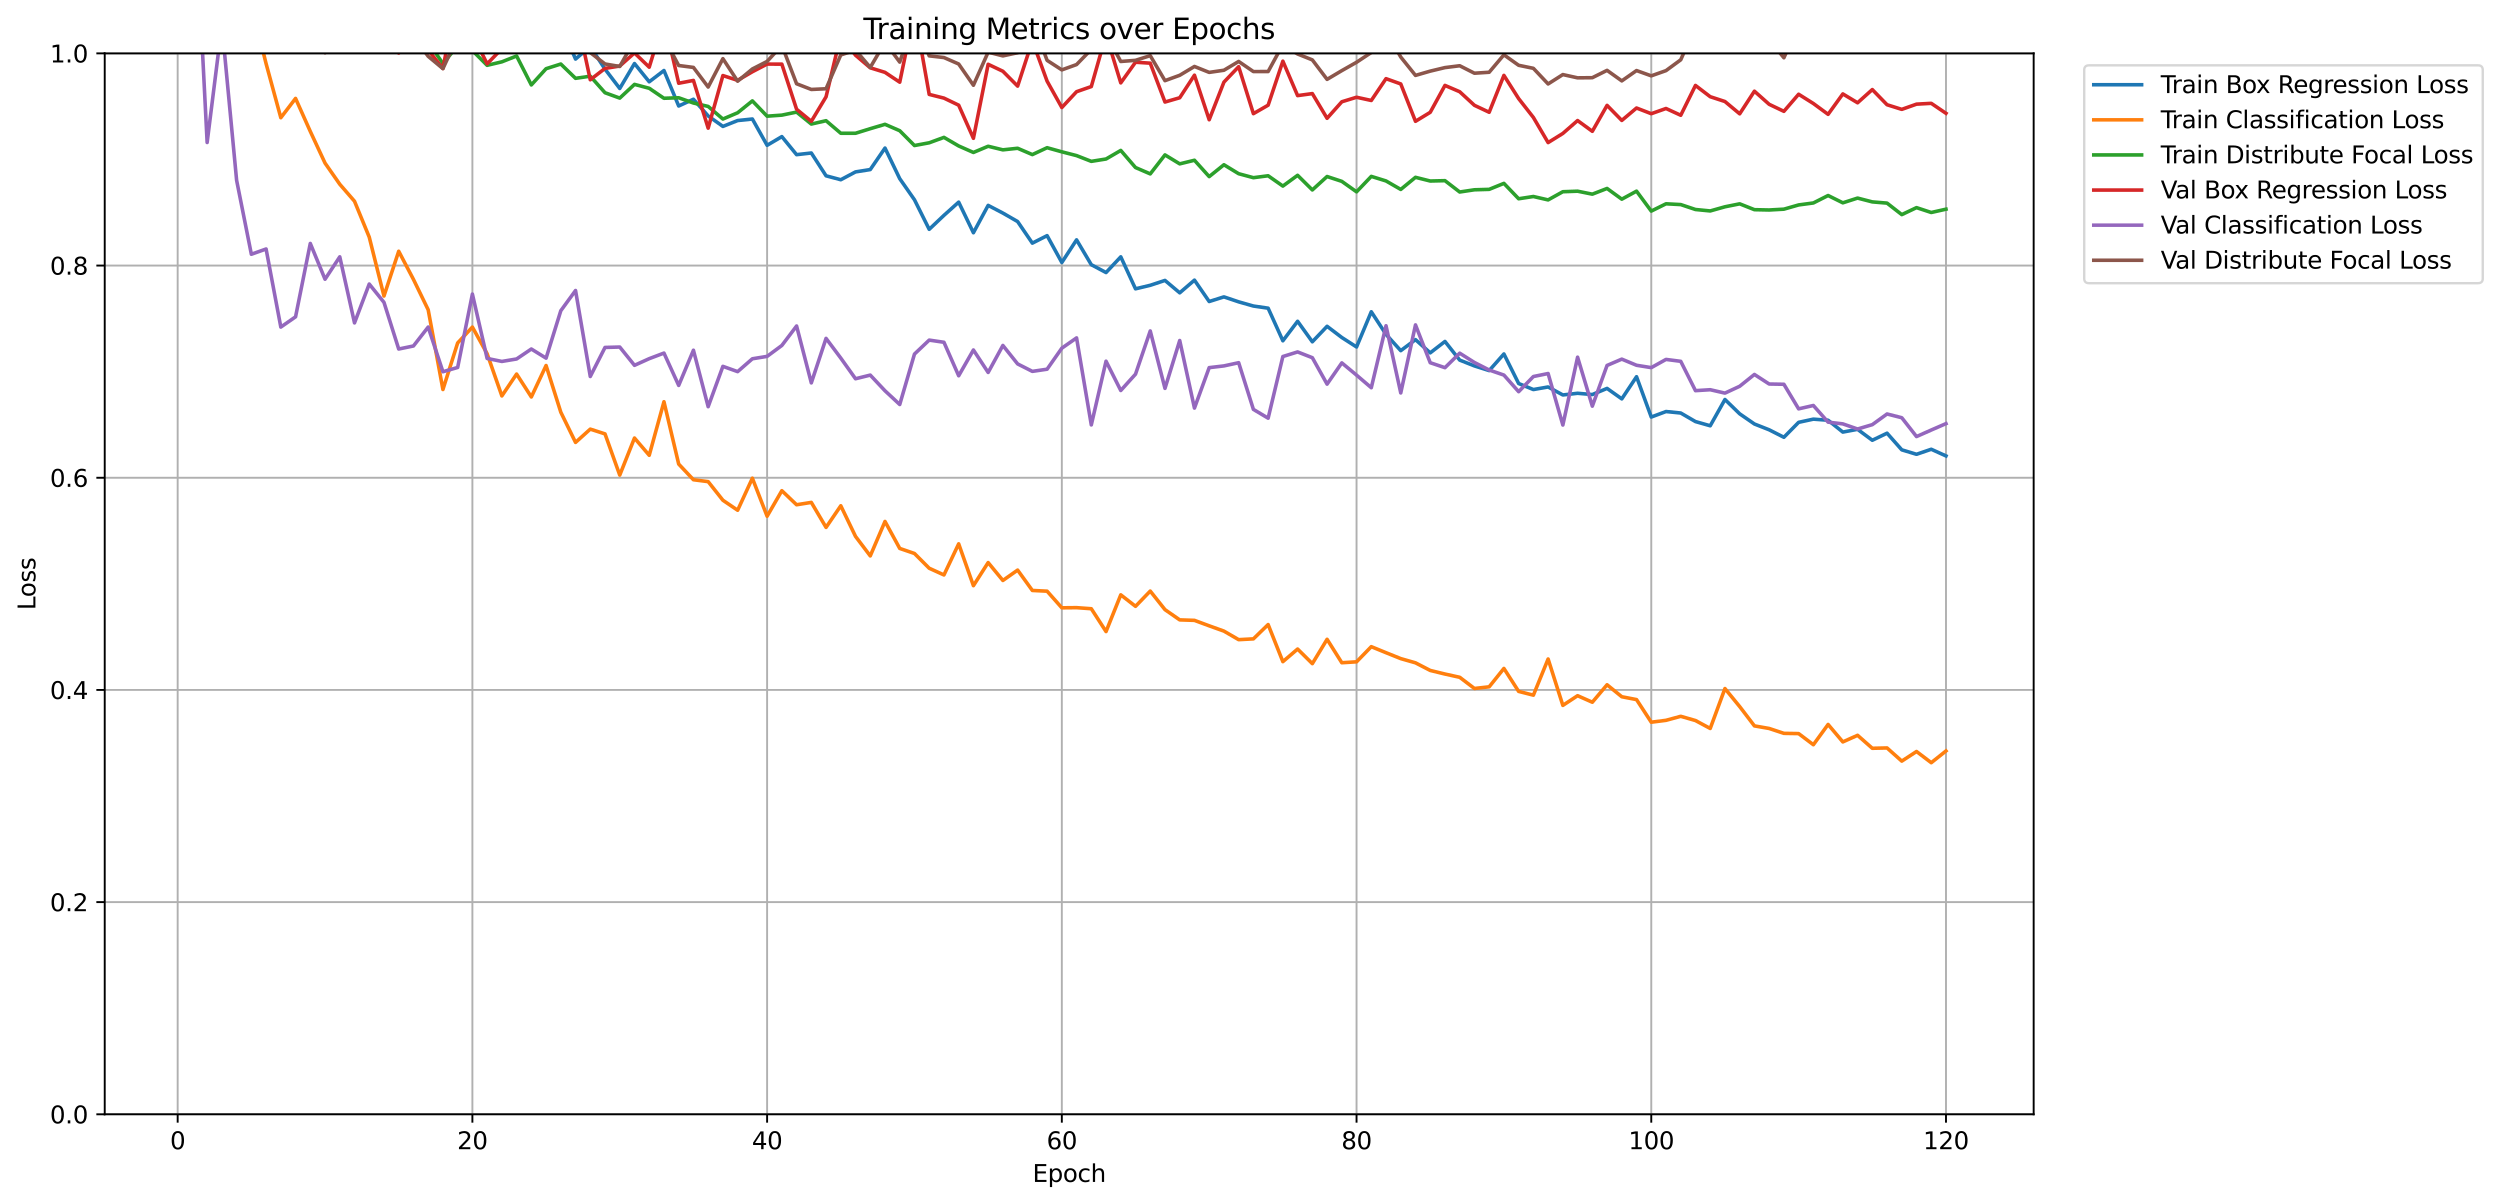 <?xml version="1.0" encoding="utf-8" standalone="no"?>
<!DOCTYPE svg PUBLIC "-//W3C//DTD SVG 1.1//EN"
  "http://www.w3.org/Graphics/SVG/1.1/DTD/svg11.dtd">
<svg xmlns:xlink="http://www.w3.org/1999/xlink" width="1045.134pt" height="503.394pt" viewBox="0 0 1045.134 503.394" xmlns="http://www.w3.org/2000/svg" version="1.1">
 <defs>
  <style type="text/css">*{stroke-linejoin: round; stroke-linecap: butt}</style>
 </defs>
 <g id="figure_1">
  <g id="patch_1">
   <path d="M 0 503.394 
L 1045.134 503.394 
L 1045.134 0 
L 0 0 
z
" style="fill: #ffffff"/>
  </g>
  <g id="axes_1">
   <g id="patch_2">
    <path d="M 43.781 465.838 
L 850.181 465.838 
L 850.181 22.318 
L 43.781 22.318 
z
" style="fill: #ffffff"/>
   </g>
   <g id="matplotlib.axis_1">
    <g id="xtick_1">
     <g id="line2d_1">
      <path d="M 74.275 465.838 
L 74.275 22.318 
" clip-path="url(#p29b24e2ace)" style="fill: none; stroke: #b0b0b0; stroke-width: 0.8; stroke-linecap: square"/>
     </g>
     <g id="line2d_2">
      <defs>
       <path id="m8201331d81" d="M 0 0 
L 0 3.5 
" style="stroke: #000000; stroke-width: 0.8"/>
      </defs>
      <g>
       <use xlink:href="#m8201331d81" x="74.275" y="465.838" style="stroke: #000000; stroke-width: 0.8"/>
      </g>
     </g>
     <g id="text_1">
      <!-- 0 -->
      <g transform="translate(71.094 480.437) scale(0.1 -0.1)">
       <defs>
        <path id="DejaVuSans-30" d="M 2034 4250 
Q 1547 4250 1301 3770 
Q 1056 3291 1056 2328 
Q 1056 1369 1301 889 
Q 1547 409 2034 409 
Q 2525 409 2770 889 
Q 3016 1369 3016 2328 
Q 3016 3291 2770 3770 
Q 2525 4250 2034 4250 
z
M 2034 4750 
Q 2819 4750 3233 4129 
Q 3647 3509 3647 2328 
Q 3647 1150 3233 529 
Q 2819 -91 2034 -91 
Q 1250 -91 836 529 
Q 422 1150 422 2328 
Q 422 3509 836 4129 
Q 1250 4750 2034 4750 
z
" transform="scale(0.016)"/>
       </defs>
       <use xlink:href="#DejaVuSans-30"/>
      </g>
     </g>
    </g>
    <g id="xtick_2">
     <g id="line2d_3">
      <path d="M 197.484 465.838 
L 197.484 22.318 
" clip-path="url(#p29b24e2ace)" style="fill: none; stroke: #b0b0b0; stroke-width: 0.8; stroke-linecap: square"/>
     </g>
     <g id="line2d_4">
      <g>
       <use xlink:href="#m8201331d81" x="197.484" y="465.838" style="stroke: #000000; stroke-width: 0.8"/>
      </g>
     </g>
     <g id="text_2">
      <!-- 20 -->
      <g transform="translate(191.121 480.437) scale(0.1 -0.1)">
       <defs>
        <path id="DejaVuSans-32" d="M 1228 531 
L 3431 531 
L 3431 0 
L 469 0 
L 469 531 
Q 828 903 1448 1529 
Q 2069 2156 2228 2338 
Q 2531 2678 2651 2914 
Q 2772 3150 2772 3378 
Q 2772 3750 2511 3984 
Q 2250 4219 1831 4219 
Q 1534 4219 1204 4116 
Q 875 4013 500 3803 
L 500 4441 
Q 881 4594 1212 4672 
Q 1544 4750 1819 4750 
Q 2544 4750 2975 4387 
Q 3406 4025 3406 3419 
Q 3406 3131 3298 2873 
Q 3191 2616 2906 2266 
Q 2828 2175 2409 1742 
Q 1991 1309 1228 531 
z
" transform="scale(0.016)"/>
       </defs>
       <use xlink:href="#DejaVuSans-32"/>
       <use xlink:href="#DejaVuSans-30" x="63.623"/>
      </g>
     </g>
    </g>
    <g id="xtick_3">
     <g id="line2d_5">
      <path d="M 320.692 465.838 
L 320.692 22.318 
" clip-path="url(#p29b24e2ace)" style="fill: none; stroke: #b0b0b0; stroke-width: 0.8; stroke-linecap: square"/>
     </g>
     <g id="line2d_6">
      <g>
       <use xlink:href="#m8201331d81" x="320.692" y="465.838" style="stroke: #000000; stroke-width: 0.8"/>
      </g>
     </g>
     <g id="text_3">
      <!-- 40 -->
      <g transform="translate(314.33 480.437) scale(0.1 -0.1)">
       <defs>
        <path id="DejaVuSans-34" d="M 2419 4116 
L 825 1625 
L 2419 1625 
L 2419 4116 
z
M 2253 4666 
L 3047 4666 
L 3047 1625 
L 3713 1625 
L 3713 1100 
L 3047 1100 
L 3047 0 
L 2419 0 
L 2419 1100 
L 313 1100 
L 313 1709 
L 2253 4666 
z
" transform="scale(0.016)"/>
       </defs>
       <use xlink:href="#DejaVuSans-34"/>
       <use xlink:href="#DejaVuSans-30" x="63.623"/>
      </g>
     </g>
    </g>
    <g id="xtick_4">
     <g id="line2d_7">
      <path d="M 443.901 465.838 
L 443.901 22.318 
" clip-path="url(#p29b24e2ace)" style="fill: none; stroke: #b0b0b0; stroke-width: 0.8; stroke-linecap: square"/>
     </g>
     <g id="line2d_8">
      <g>
       <use xlink:href="#m8201331d81" x="443.901" y="465.838" style="stroke: #000000; stroke-width: 0.8"/>
      </g>
     </g>
     <g id="text_4">
      <!-- 60 -->
      <g transform="translate(437.539 480.437) scale(0.1 -0.1)">
       <defs>
        <path id="DejaVuSans-36" d="M 2113 2584 
Q 1688 2584 1439 2293 
Q 1191 2003 1191 1497 
Q 1191 994 1439 701 
Q 1688 409 2113 409 
Q 2538 409 2786 701 
Q 3034 994 3034 1497 
Q 3034 2003 2786 2293 
Q 2538 2584 2113 2584 
z
M 3366 4563 
L 3366 3988 
Q 3128 4100 2886 4159 
Q 2644 4219 2406 4219 
Q 1781 4219 1451 3797 
Q 1122 3375 1075 2522 
Q 1259 2794 1537 2939 
Q 1816 3084 2150 3084 
Q 2853 3084 3261 2657 
Q 3669 2231 3669 1497 
Q 3669 778 3244 343 
Q 2819 -91 2113 -91 
Q 1303 -91 875 529 
Q 447 1150 447 2328 
Q 447 3434 972 4092 
Q 1497 4750 2381 4750 
Q 2619 4750 2861 4703 
Q 3103 4656 3366 4563 
z
" transform="scale(0.016)"/>
       </defs>
       <use xlink:href="#DejaVuSans-36"/>
       <use xlink:href="#DejaVuSans-30" x="63.623"/>
      </g>
     </g>
    </g>
    <g id="xtick_5">
     <g id="line2d_9">
      <path d="M 567.11 465.838 
L 567.11 22.318 
" clip-path="url(#p29b24e2ace)" style="fill: none; stroke: #b0b0b0; stroke-width: 0.8; stroke-linecap: square"/>
     </g>
     <g id="line2d_10">
      <g>
       <use xlink:href="#m8201331d81" x="567.11" y="465.838" style="stroke: #000000; stroke-width: 0.8"/>
      </g>
     </g>
     <g id="text_5">
      <!-- 80 -->
      <g transform="translate(560.747 480.437) scale(0.1 -0.1)">
       <defs>
        <path id="DejaVuSans-38" d="M 2034 2216 
Q 1584 2216 1326 1975 
Q 1069 1734 1069 1313 
Q 1069 891 1326 650 
Q 1584 409 2034 409 
Q 2484 409 2743 651 
Q 3003 894 3003 1313 
Q 3003 1734 2745 1975 
Q 2488 2216 2034 2216 
z
M 1403 2484 
Q 997 2584 770 2862 
Q 544 3141 544 3541 
Q 544 4100 942 4425 
Q 1341 4750 2034 4750 
Q 2731 4750 3128 4425 
Q 3525 4100 3525 3541 
Q 3525 3141 3298 2862 
Q 3072 2584 2669 2484 
Q 3125 2378 3379 2068 
Q 3634 1759 3634 1313 
Q 3634 634 3220 271 
Q 2806 -91 2034 -91 
Q 1263 -91 848 271 
Q 434 634 434 1313 
Q 434 1759 690 2068 
Q 947 2378 1403 2484 
z
M 1172 3481 
Q 1172 3119 1398 2916 
Q 1625 2713 2034 2713 
Q 2441 2713 2670 2916 
Q 2900 3119 2900 3481 
Q 2900 3844 2670 4047 
Q 2441 4250 2034 4250 
Q 1625 4250 1398 4047 
Q 1172 3844 1172 3481 
z
" transform="scale(0.016)"/>
       </defs>
       <use xlink:href="#DejaVuSans-38"/>
       <use xlink:href="#DejaVuSans-30" x="63.623"/>
      </g>
     </g>
    </g>
    <g id="xtick_6">
     <g id="line2d_11">
      <path d="M 690.318 465.838 
L 690.318 22.318 
" clip-path="url(#p29b24e2ace)" style="fill: none; stroke: #b0b0b0; stroke-width: 0.8; stroke-linecap: square"/>
     </g>
     <g id="line2d_12">
      <g>
       <use xlink:href="#m8201331d81" x="690.318" y="465.838" style="stroke: #000000; stroke-width: 0.8"/>
      </g>
     </g>
     <g id="text_6">
      <!-- 100 -->
      <g transform="translate(680.774 480.437) scale(0.1 -0.1)">
       <defs>
        <path id="DejaVuSans-31" d="M 794 531 
L 1825 531 
L 1825 4091 
L 703 3866 
L 703 4441 
L 1819 4666 
L 2450 4666 
L 2450 531 
L 3481 531 
L 3481 0 
L 794 0 
L 794 531 
z
" transform="scale(0.016)"/>
       </defs>
       <use xlink:href="#DejaVuSans-31"/>
       <use xlink:href="#DejaVuSans-30" x="63.623"/>
       <use xlink:href="#DejaVuSans-30" x="127.246"/>
      </g>
     </g>
    </g>
    <g id="xtick_7">
     <g id="line2d_13">
      <path d="M 813.527 465.838 
L 813.527 22.318 
" clip-path="url(#p29b24e2ace)" style="fill: none; stroke: #b0b0b0; stroke-width: 0.8; stroke-linecap: square"/>
     </g>
     <g id="line2d_14">
      <g>
       <use xlink:href="#m8201331d81" x="813.527" y="465.838" style="stroke: #000000; stroke-width: 0.8"/>
      </g>
     </g>
     <g id="text_7">
      <!-- 120 -->
      <g transform="translate(803.983 480.437) scale(0.1 -0.1)">
       <use xlink:href="#DejaVuSans-31"/>
       <use xlink:href="#DejaVuSans-32" x="63.623"/>
       <use xlink:href="#DejaVuSans-30" x="127.246"/>
      </g>
     </g>
    </g>
    <g id="text_8">
     <!-- Epoch -->
     <g transform="translate(431.67 494.115) scale(0.1 -0.1)">
      <defs>
       <path id="DejaVuSans-45" d="M 628 4666 
L 3578 4666 
L 3578 4134 
L 1259 4134 
L 1259 2753 
L 3481 2753 
L 3481 2222 
L 1259 2222 
L 1259 531 
L 3634 531 
L 3634 0 
L 628 0 
L 628 4666 
z
" transform="scale(0.016)"/>
       <path id="DejaVuSans-70" d="M 1159 525 
L 1159 -1331 
L 581 -1331 
L 581 3500 
L 1159 3500 
L 1159 2969 
Q 1341 3281 1617 3432 
Q 1894 3584 2278 3584 
Q 2916 3584 3314 3078 
Q 3713 2572 3713 1747 
Q 3713 922 3314 415 
Q 2916 -91 2278 -91 
Q 1894 -91 1617 61 
Q 1341 213 1159 525 
z
M 3116 1747 
Q 3116 2381 2855 2742 
Q 2594 3103 2138 3103 
Q 1681 3103 1420 2742 
Q 1159 2381 1159 1747 
Q 1159 1113 1420 752 
Q 1681 391 2138 391 
Q 2594 391 2855 752 
Q 3116 1113 3116 1747 
z
" transform="scale(0.016)"/>
       <path id="DejaVuSans-6f" d="M 1959 3097 
Q 1497 3097 1228 2736 
Q 959 2375 959 1747 
Q 959 1119 1226 758 
Q 1494 397 1959 397 
Q 2419 397 2687 759 
Q 2956 1122 2956 1747 
Q 2956 2369 2687 2733 
Q 2419 3097 1959 3097 
z
M 1959 3584 
Q 2709 3584 3137 3096 
Q 3566 2609 3566 1747 
Q 3566 888 3137 398 
Q 2709 -91 1959 -91 
Q 1206 -91 779 398 
Q 353 888 353 1747 
Q 353 2609 779 3096 
Q 1206 3584 1959 3584 
z
" transform="scale(0.016)"/>
       <path id="DejaVuSans-63" d="M 3122 3366 
L 3122 2828 
Q 2878 2963 2633 3030 
Q 2388 3097 2138 3097 
Q 1578 3097 1268 2742 
Q 959 2388 959 1747 
Q 959 1106 1268 751 
Q 1578 397 2138 397 
Q 2388 397 2633 464 
Q 2878 531 3122 666 
L 3122 134 
Q 2881 22 2623 -34 
Q 2366 -91 2075 -91 
Q 1284 -91 818 406 
Q 353 903 353 1747 
Q 353 2603 823 3093 
Q 1294 3584 2113 3584 
Q 2378 3584 2631 3529 
Q 2884 3475 3122 3366 
z
" transform="scale(0.016)"/>
       <path id="DejaVuSans-68" d="M 3513 2113 
L 3513 0 
L 2938 0 
L 2938 2094 
Q 2938 2591 2744 2837 
Q 2550 3084 2163 3084 
Q 1697 3084 1428 2787 
Q 1159 2491 1159 1978 
L 1159 0 
L 581 0 
L 581 4863 
L 1159 4863 
L 1159 2956 
Q 1366 3272 1645 3428 
Q 1925 3584 2291 3584 
Q 2894 3584 3203 3211 
Q 3513 2838 3513 2113 
z
" transform="scale(0.016)"/>
      </defs>
      <use xlink:href="#DejaVuSans-45"/>
      <use xlink:href="#DejaVuSans-70" x="63.184"/>
      <use xlink:href="#DejaVuSans-6f" x="126.66"/>
      <use xlink:href="#DejaVuSans-63" x="187.842"/>
      <use xlink:href="#DejaVuSans-68" x="242.822"/>
     </g>
    </g>
   </g>
   <g id="matplotlib.axis_2">
    <g id="ytick_1">
     <g id="line2d_15">
      <path d="M 43.781 465.838 
L 850.181 465.838 
" clip-path="url(#p29b24e2ace)" style="fill: none; stroke: #b0b0b0; stroke-width: 0.8; stroke-linecap: square"/>
     </g>
     <g id="line2d_16">
      <defs>
       <path id="mbcef8b06ae" d="M 0 0 
L -3.5 0 
" style="stroke: #000000; stroke-width: 0.8"/>
      </defs>
      <g>
       <use xlink:href="#mbcef8b06ae" x="43.781" y="465.838" style="stroke: #000000; stroke-width: 0.8"/>
      </g>
     </g>
     <g id="text_9">
      <!-- 0.0 -->
      <g transform="translate(20.878 469.637) scale(0.1 -0.1)">
       <defs>
        <path id="DejaVuSans-2e" d="M 684 794 
L 1344 794 
L 1344 0 
L 684 0 
L 684 794 
z
" transform="scale(0.016)"/>
       </defs>
       <use xlink:href="#DejaVuSans-30"/>
       <use xlink:href="#DejaVuSans-2e" x="63.623"/>
       <use xlink:href="#DejaVuSans-30" x="95.41"/>
      </g>
     </g>
    </g>
    <g id="ytick_2">
     <g id="line2d_17">
      <path d="M 43.781 377.134 
L 850.181 377.134 
" clip-path="url(#p29b24e2ace)" style="fill: none; stroke: #b0b0b0; stroke-width: 0.8; stroke-linecap: square"/>
     </g>
     <g id="line2d_18">
      <g>
       <use xlink:href="#mbcef8b06ae" x="43.781" y="377.134" style="stroke: #000000; stroke-width: 0.8"/>
      </g>
     </g>
     <g id="text_10">
      <!-- 0.2 -->
      <g transform="translate(20.878 380.933) scale(0.1 -0.1)">
       <use xlink:href="#DejaVuSans-30"/>
       <use xlink:href="#DejaVuSans-2e" x="63.623"/>
       <use xlink:href="#DejaVuSans-32" x="95.41"/>
      </g>
     </g>
    </g>
    <g id="ytick_3">
     <g id="line2d_19">
      <path d="M 43.781 288.43 
L 850.181 288.43 
" clip-path="url(#p29b24e2ace)" style="fill: none; stroke: #b0b0b0; stroke-width: 0.8; stroke-linecap: square"/>
     </g>
     <g id="line2d_20">
      <g>
       <use xlink:href="#mbcef8b06ae" x="43.781" y="288.43" style="stroke: #000000; stroke-width: 0.8"/>
      </g>
     </g>
     <g id="text_11">
      <!-- 0.4 -->
      <g transform="translate(20.878 292.229) scale(0.1 -0.1)">
       <use xlink:href="#DejaVuSans-30"/>
       <use xlink:href="#DejaVuSans-2e" x="63.623"/>
       <use xlink:href="#DejaVuSans-34" x="95.41"/>
      </g>
     </g>
    </g>
    <g id="ytick_4">
     <g id="line2d_21">
      <path d="M 43.781 199.726 
L 850.181 199.726 
" clip-path="url(#p29b24e2ace)" style="fill: none; stroke: #b0b0b0; stroke-width: 0.8; stroke-linecap: square"/>
     </g>
     <g id="line2d_22">
      <g>
       <use xlink:href="#mbcef8b06ae" x="43.781" y="199.726" style="stroke: #000000; stroke-width: 0.8"/>
      </g>
     </g>
     <g id="text_12">
      <!-- 0.6 -->
      <g transform="translate(20.878 203.525) scale(0.1 -0.1)">
       <use xlink:href="#DejaVuSans-30"/>
       <use xlink:href="#DejaVuSans-2e" x="63.623"/>
       <use xlink:href="#DejaVuSans-36" x="95.41"/>
      </g>
     </g>
    </g>
    <g id="ytick_5">
     <g id="line2d_23">
      <path d="M 43.781 111.022 
L 850.181 111.022 
" clip-path="url(#p29b24e2ace)" style="fill: none; stroke: #b0b0b0; stroke-width: 0.8; stroke-linecap: square"/>
     </g>
     <g id="line2d_24">
      <g>
       <use xlink:href="#mbcef8b06ae" x="43.781" y="111.022" style="stroke: #000000; stroke-width: 0.8"/>
      </g>
     </g>
     <g id="text_13">
      <!-- 0.8 -->
      <g transform="translate(20.878 114.821) scale(0.1 -0.1)">
       <use xlink:href="#DejaVuSans-30"/>
       <use xlink:href="#DejaVuSans-2e" x="63.623"/>
       <use xlink:href="#DejaVuSans-38" x="95.41"/>
      </g>
     </g>
    </g>
    <g id="ytick_6">
     <g id="line2d_25">
      <path d="M 43.781 22.318 
L 850.181 22.318 
" clip-path="url(#p29b24e2ace)" style="fill: none; stroke: #b0b0b0; stroke-width: 0.8; stroke-linecap: square"/>
     </g>
     <g id="line2d_26">
      <g>
       <use xlink:href="#mbcef8b06ae" x="43.781" y="22.318" style="stroke: #000000; stroke-width: 0.8"/>
      </g>
     </g>
     <g id="text_14">
      <!-- 1.0 -->
      <g transform="translate(20.878 26.117) scale(0.1 -0.1)">
       <use xlink:href="#DejaVuSans-31"/>
       <use xlink:href="#DejaVuSans-2e" x="63.623"/>
       <use xlink:href="#DejaVuSans-30" x="95.41"/>
      </g>
     </g>
    </g>
    <g id="text_15">
     <!-- Loss -->
     <g transform="translate(14.798 255.045) rotate(-90) scale(0.1 -0.1)">
      <defs>
       <path id="DejaVuSans-4c" d="M 628 4666 
L 1259 4666 
L 1259 531 
L 3531 531 
L 3531 0 
L 628 0 
L 628 4666 
z
" transform="scale(0.016)"/>
       <path id="DejaVuSans-73" d="M 2834 3397 
L 2834 2853 
Q 2591 2978 2328 3040 
Q 2066 3103 1784 3103 
Q 1356 3103 1142 2972 
Q 928 2841 928 2578 
Q 928 2378 1081 2264 
Q 1234 2150 1697 2047 
L 1894 2003 
Q 2506 1872 2764 1633 
Q 3022 1394 3022 966 
Q 3022 478 2636 193 
Q 2250 -91 1575 -91 
Q 1294 -91 989 -36 
Q 684 19 347 128 
L 347 722 
Q 666 556 975 473 
Q 1284 391 1588 391 
Q 1994 391 2212 530 
Q 2431 669 2431 922 
Q 2431 1156 2273 1281 
Q 2116 1406 1581 1522 
L 1381 1569 
Q 847 1681 609 1914 
Q 372 2147 372 2553 
Q 372 3047 722 3315 
Q 1072 3584 1716 3584 
Q 2034 3584 2315 3537 
Q 2597 3491 2834 3397 
z
" transform="scale(0.016)"/>
      </defs>
      <use xlink:href="#DejaVuSans-4c"/>
      <use xlink:href="#DejaVuSans-6f" x="53.963"/>
      <use xlink:href="#DejaVuSans-73" x="115.145"/>
      <use xlink:href="#DejaVuSans-73" x="167.244"/>
     </g>
    </g>
   </g>
   <g id="line2d_27">
    <path d="M 202.53 -1 
L 203.644 0.271 
L 209.805 3.655 
L 211.676 -1 
M 218.841 -1 
L 222.126 11.186 
L 228.286 2.639 
L 234.446 10.543 
L 240.607 24.691 
L 246.767 19.431 
L 252.928 28.909 
L 259.088 36.985 
L 265.249 26.567 
L 271.409 34.191 
L 277.569 29.481 
L 283.73 44.308 
L 289.89 41.491 
L 296.051 48.468 
L 302.211 52.85 
L 308.372 50.397 
L 314.532 49.75 
L 320.692 60.745 
L 326.853 57.112 
L 333.013 64.657 
L 339.174 63.96 
L 345.334 73.496 
L 351.495 75.141 
L 357.655 71.864 
L 363.815 70.884 
L 369.976 61.902 
L 376.136 74.689 
L 382.297 83.519 
L 388.457 95.867 
L 394.618 90.03 
L 400.778 84.508 
L 406.938 97.295 
L 413.099 85.861 
L 419.259 89.077 
L 425.42 92.625 
L 431.58 101.646 
L 437.741 98.51 
L 443.901 109.727 
L 450.061 100.276 
L 456.222 110.663 
L 462.382 113.936 
L 468.543 107.372 
L 474.703 120.74 
L 480.864 119.267 
L 487.024 117.231 
L 493.184 122.416 
L 499.345 117.112 
L 505.505 126.049 
L 511.666 124.11 
L 517.826 126.186 
L 523.987 127.938 
L 530.147 128.838 
L 536.307 142.463 
L 542.468 134.316 
L 548.628 142.885 
L 554.789 136.414 
L 560.949 141.093 
L 567.11 145.053 
L 573.27 130.342 
L 579.43 139.784 
L 585.591 146.592 
L 591.751 141.984 
L 597.912 147.511 
L 604.072 142.747 
L 610.233 150.54 
L 616.393 152.975 
L 622.553 154.926 
L 628.714 147.976 
L 634.874 160.328 
L 641.035 162.852 
L 647.195 161.774 
L 653.356 165.114 
L 659.516 164.409 
L 665.676 164.941 
L 671.837 162.377 
L 677.997 166.75 
L 684.158 157.494 
L 690.318 174.343 
L 696.479 172.042 
L 702.639 172.663 
L 708.799 176.242 
L 714.96 177.998 
L 721.12 167.012 
L 727.281 172.995 
L 733.441 177.249 
L 739.602 179.679 
L 745.762 182.806 
L 751.922 176.557 
L 758.083 175.226 
L 764.243 175.683 
L 770.404 180.633 
L 776.564 179.479 
L 782.725 184.057 
L 788.885 181.098 
L 795.045 188.057 
L 801.206 189.92 
L 807.366 187.813 
L 813.527 190.607 
" clip-path="url(#p29b24e2ace)" style="fill: none; stroke: #1f77b4; stroke-width: 1.5; stroke-linecap: square"/>
   </g>
   <g id="line2d_28">
    <path d="M 104.587 -1 
L 105.078 1.934 
L 111.238 26.607 
L 117.398 49.209 
L 123.559 41.146 
L 129.719 54.935 
L 135.88 68.187 
L 142.04 77.022 
L 148.201 84.132 
L 154.361 99.122 
L 160.521 123.751 
L 166.682 105.035 
L 172.842 116.806 
L 179.003 129.504 
L 185.163 162.834 
L 191.323 143.377 
L 197.484 136.742 
L 203.644 147.883 
L 209.805 165.513 
L 215.965 156.381 
L 222.126 165.948 
L 228.286 152.811 
L 234.446 172.33 
L 240.607 184.948 
L 246.767 179.4 
L 252.928 181.391 
L 259.088 198.622 
L 265.249 183.125 
L 271.409 190.332 
L 277.569 167.952 
L 283.73 194.005 
L 289.89 200.556 
L 296.051 201.354 
L 302.211 209.129 
L 308.372 213.311 
L 314.532 199.921 
L 320.692 215.808 
L 326.853 205.137 
L 333.013 211.014 
L 339.174 210.029 
L 345.334 220.478 
L 351.495 211.439 
L 357.655 224.248 
L 363.815 232.396 
L 369.976 217.999 
L 376.136 229.273 
L 382.297 231.385 
L 388.457 237.558 
L 394.618 240.357 
L 400.778 227.357 
L 406.938 244.841 
L 413.099 235.19 
L 419.259 242.663 
L 425.42 238.33 
L 431.58 246.841 
L 437.741 247.147 
L 443.901 254.097 
L 450.061 254.035 
L 456.222 254.483 
L 462.382 264.023 
L 468.543 248.677 
L 474.703 253.476 
L 480.864 247.103 
L 487.024 254.865 
L 493.184 259.144 
L 499.345 259.344 
L 505.505 261.628 
L 511.666 263.841 
L 517.826 267.412 
L 523.987 267.079 
L 530.147 261.1 
L 536.307 276.606 
L 542.468 271.337 
L 548.628 277.435 
L 554.789 267.265 
L 560.949 277.058 
L 567.11 276.677 
L 573.27 270.343 
L 579.43 272.863 
L 585.591 275.337 
L 591.751 277.098 
L 597.912 280.278 
L 604.072 281.786 
L 610.233 283.143 
L 616.393 287.818 
L 622.553 287.126 
L 628.714 279.449 
L 634.874 289.042 
L 641.035 290.617 
L 647.195 275.502 
L 653.356 294.888 
L 659.516 290.838 
L 665.676 293.566 
L 671.837 286.27 
L 677.997 291.278 
L 684.158 292.466 
L 690.318 301.918 
L 696.479 301.133 
L 702.639 299.456 
L 708.799 301.226 
L 714.96 304.534 
L 721.12 287.854 
L 727.281 295.389 
L 733.441 303.461 
L 739.602 304.539 
L 745.762 306.579 
L 751.922 306.681 
L 758.083 311.333 
L 764.243 302.862 
L 770.404 310.158 
L 776.564 307.395 
L 782.725 312.824 
L 788.885 312.682 
L 795.045 318.186 
L 801.206 314.172 
L 807.366 318.847 
L 813.527 313.941 
" clip-path="url(#p29b24e2ace)" style="fill: none; stroke: #ff7f0e; stroke-width: 1.5; stroke-linecap: square"/>
   </g>
   <g id="line2d_29">
    <path d="M 128.758 -1 
L 129.719 1.499 
L 133.051 -1 
M 150.837 -1 
L 154.361 4.427 
L 160.521 7.363 
L 166.682 5.762 
L 172.842 15.262 
L 179.003 17.612 
L 185.163 26.567 
L 191.323 19.076 
L 197.484 21.134 
L 203.644 27.308 
L 209.805 25.849 
L 215.965 23.409 
L 222.126 35.5 
L 228.286 28.723 
L 234.446 26.767 
L 240.607 32.745 
L 246.767 31.849 
L 252.928 38.768 
L 259.088 41.013 
L 265.249 35.278 
L 271.409 36.906 
L 277.569 41.083 
L 283.73 40.866 
L 289.89 43.066 
L 296.051 44.494 
L 302.211 49.763 
L 308.372 47.142 
L 314.532 42.179 
L 320.692 48.57 
L 326.853 48.131 
L 333.013 46.858 
L 339.174 51.861 
L 345.334 50.464 
L 351.495 55.702 
L 357.655 55.711 
L 363.815 53.799 
L 369.976 51.972 
L 376.136 54.646 
L 382.297 60.838 
L 388.457 59.694 
L 394.618 57.432 
L 400.778 61.02 
L 406.938 63.734 
L 413.099 61.144 
L 419.259 62.643 
L 425.42 61.987 
L 431.58 64.63 
L 437.741 61.751 
L 443.901 63.468 
L 450.061 65.051 
L 456.222 67.455 
L 462.382 66.471 
L 468.543 62.887 
L 474.703 70.041 
L 480.864 72.698 
L 487.024 64.759 
L 493.184 68.502 
L 499.345 66.994 
L 505.505 73.833 
L 511.666 68.874 
L 517.826 72.622 
L 523.987 74.281 
L 530.147 73.483 
L 536.307 77.789 
L 542.468 73.287 
L 548.628 79.399 
L 554.789 73.793 
L 560.949 75.82 
L 567.11 80.193 
L 573.27 73.74 
L 579.43 75.647 
L 585.591 79.191 
L 591.751 74.13 
L 597.912 75.674 
L 604.072 75.527 
L 610.233 80.268 
L 616.393 79.341 
L 622.553 79.16 
L 628.714 76.663 
L 634.874 83.089 
L 641.035 82.153 
L 647.195 83.573 
L 653.356 80.149 
L 659.516 79.931 
L 665.676 81.173 
L 671.837 78.787 
L 677.997 83.267 
L 684.158 79.914 
L 690.318 88.243 
L 696.479 85.2 
L 702.639 85.524 
L 708.799 87.582 
L 714.96 88.185 
L 721.12 86.451 
L 727.281 85.214 
L 733.441 87.657 
L 739.602 87.786 
L 745.762 87.445 
L 751.922 85.675 
L 758.083 84.85 
L 764.243 81.737 
L 770.404 84.792 
L 776.564 82.81 
L 782.725 84.402 
L 788.885 84.912 
L 795.045 89.72 
L 801.206 86.801 
L 807.366 88.833 
L 813.527 87.449 
" clip-path="url(#p29b24e2ace)" style="fill: none; stroke: #2ca02c; stroke-width: 1.5; stroke-linecap: square"/>
   </g>
   <g id="line2d_30">
    <path d="M 80.436 5.025 
L 81.051 -1 
M 104.467 -1 
L 105.078 5.797 
L 111.238 11.585 
L 117.398 3.575 
L 119.159 -1 
M 126.881 -1 
L 129.719 8.769 
L 135.88 15.758 
L 138.289 -1 
M 146.21 -1 
L 148.201 11.461 
L 151.534 -1 
M 164.112 -1 
L 166.682 22.154 
L 172.842 -0.106 
L 179.003 20.925 
L 185.163 28.634 
L 190.893 -1 
M 192.105 -1 
L 197.484 14.308 
L 203.644 26.691 
L 209.805 20.34 
L 215.965 18.912 
L 222.126 8.565 
L 228.286 16.566 
L 234.446 13.838 
L 240.607 4.817 
L 246.767 33.348 
L 252.928 28.598 
L 259.088 27.605 
L 265.249 22.132 
L 271.409 28.084 
L 277.569 8.023 
L 283.73 34.803 
L 289.89 33.628 
L 296.051 53.573 
L 302.211 31.588 
L 308.372 33.592 
L 314.532 30 
L 320.692 26.789 
L 326.853 26.811 
L 333.013 45.665 
L 339.174 50.726 
L 345.334 40.48 
L 351.495 14.614 
L 357.655 23.094 
L 363.815 28.346 
L 369.976 30.248 
L 376.136 34.355 
L 382.297 4.693 
L 388.457 39.469 
L 394.618 41.013 
L 400.778 43.971 
L 406.938 57.817 
L 413.099 26.873 
L 419.259 29.791 
L 425.42 35.996 
L 431.58 17.08 
L 437.741 33.929 
L 443.901 44.947 
L 450.061 38.334 
L 456.222 36.187 
L 462.382 14.499 
L 468.543 34.639 
L 474.703 26.017 
L 480.864 26.407 
L 487.024 42.654 
L 493.184 40.866 
L 499.345 31.441 
L 505.505 50.056 
L 511.666 34.333 
L 517.826 27.88 
L 523.987 47.515 
L 530.147 43.971 
L 536.307 25.574 
L 542.468 39.97 
L 548.628 39.128 
L 554.789 49.453 
L 560.949 42.547 
L 567.11 40.658 
L 573.27 42.002 
L 579.43 32.887 
L 585.591 35.092 
L 591.751 50.712 
L 597.912 46.956 
L 604.072 35.704 
L 610.233 38.351 
L 616.393 44.028 
L 622.553 46.933 
L 628.714 31.521 
L 634.874 41.221 
L 641.035 49.102 
L 647.195 59.609 
L 653.356 55.782 
L 659.516 50.397 
L 665.676 54.895 
L 671.837 44.055 
L 677.997 50.344 
L 684.158 45.155 
L 690.318 47.532 
L 696.479 45.359 
L 702.639 48.189 
L 708.799 35.721 
L 714.96 40.427 
L 721.12 42.441 
L 727.281 47.581 
L 733.441 38.125 
L 739.602 43.603 
L 745.762 46.543 
L 751.922 39.398 
L 758.083 43.27 
L 764.243 47.798 
L 770.404 39.265 
L 776.564 42.968 
L 782.725 37.447 
L 788.885 43.789 
L 795.045 45.723 
L 801.206 43.541 
L 807.366 43.199 
L 813.527 47.373 
" clip-path="url(#p29b24e2ace)" style="fill: none; stroke: #d62728; stroke-width: 1.5; stroke-linecap: square"/>
   </g>
   <g id="line2d_31">
    <path d="M 83.503 -1 
L 86.596 59.565 
L 92.757 10.436 
L 98.917 75.376 
L 105.078 106.29 
L 111.238 104.094 
L 117.398 136.737 
L 123.559 132.449 
L 129.719 101.775 
L 135.88 116.726 
L 142.04 107.368 
L 148.201 134.986 
L 154.361 118.744 
L 160.521 126.408 
L 166.682 145.909 
L 172.842 144.636 
L 179.003 136.724 
L 185.163 155.41 
L 191.323 153.622 
L 197.484 122.944 
L 203.644 149.839 
L 209.805 151.099 
L 215.965 150.07 
L 222.126 145.905 
L 228.286 149.724 
L 234.446 129.898 
L 240.607 121.449 
L 246.767 157.392 
L 252.928 145.249 
L 259.088 145.08 
L 265.249 152.726 
L 271.409 149.941 
L 277.569 147.608 
L 283.73 161.122 
L 289.89 146.415 
L 296.051 170.015 
L 302.211 153.157 
L 308.372 155.361 
L 314.532 149.99 
L 320.692 148.983 
L 326.853 144.424 
L 333.013 136.289 
L 339.174 160.062 
L 345.334 141.465 
L 351.495 149.706 
L 357.655 158.337 
L 363.815 156.811 
L 369.976 163.366 
L 376.136 169.105 
L 382.297 148.016 
L 388.457 142.179 
L 394.618 143.089 
L 400.778 157.086 
L 406.938 146.313 
L 413.099 155.702 
L 419.259 144.419 
L 425.42 152.136 
L 431.58 155.254 
L 437.741 154.345 
L 443.901 145.559 
L 450.061 141.261 
L 456.222 177.63 
L 462.382 151.001 
L 468.543 163.247 
L 474.703 156.421 
L 480.864 138.356 
L 487.024 162.36 
L 493.184 142.357 
L 499.345 170.6 
L 505.505 153.693 
L 511.666 152.97 
L 517.826 151.631 
L 523.987 171.15 
L 530.147 174.822 
L 536.307 149.045 
L 542.468 147.125 
L 548.628 149.537 
L 554.789 160.585 
L 560.949 151.706 
L 567.11 156.82 
L 573.27 162.085 
L 579.43 136.187 
L 585.591 164.262 
L 591.751 135.828 
L 597.912 151.635 
L 604.072 153.706 
L 610.233 147.644 
L 616.393 151.533 
L 622.553 154.682 
L 628.714 156.802 
L 634.874 163.743 
L 641.035 157.41 
L 647.195 156.155 
L 653.356 177.683 
L 659.516 149.325 
L 665.676 169.793 
L 671.837 152.775 
L 677.997 150.136 
L 684.158 152.7 
L 690.318 153.689 
L 696.479 150.256 
L 702.639 151.054 
L 708.799 163.313 
L 714.96 162.927 
L 721.12 164.342 
L 727.281 161.481 
L 733.441 156.545 
L 739.602 160.537 
L 745.762 160.648 
L 751.922 170.924 
L 758.083 169.518 
L 764.243 176.477 
L 770.404 177.204 
L 776.564 179.351 
L 782.725 177.528 
L 788.885 173.066 
L 795.045 174.632 
L 801.206 182.504 
L 807.366 179.772 
L 813.527 177.098 
" clip-path="url(#p29b24e2ace)" style="fill: none; stroke: #9467bd; stroke-width: 1.5; stroke-linecap: square"/>
   </g>
   <g id="line2d_32">
    <path d="M 80.436 4.701 
L 82.142 -1 
M 91.495 -1 
L 92.757 2.834 
L 94.202 -1 
M 102.29 -1 
L 105.078 9.341 
L 111.238 14.721 
L 117.398 15.43 
L 123.559 5.229 
L 129.719 13.944 
L 135.88 22.043 
L 142.04 3.708 
L 148.201 11.944 
L 154.361 7.292 
L 160.521 6.804 
L 166.682 21.684 
L 172.842 15.084 
L 179.003 23.551 
L 185.163 28.692 
L 191.323 15.386 
L 197.484 12.219 
L 203.644 20.127 
L 209.805 18.97 
L 215.965 18.313 
L 222.126 4.027 
L 228.286 18.907 
L 234.446 18.442 
L 240.607 15.719 
L 246.767 21.968 
L 252.928 26.74 
L 259.088 27.787 
L 265.249 16.827 
L 271.409 16.814 
L 277.569 15.816 
L 283.73 27.383 
L 289.89 28.186 
L 296.051 36.382 
L 302.211 24.527 
L 308.372 33.947 
L 314.532 28.833 
L 320.692 25.68 
L 326.853 18.952 
L 333.013 35.012 
L 339.174 37.398 
L 345.334 37.105 
L 351.495 22.97 
L 357.655 20.925 
L 363.815 28.186 
L 369.976 17.652 
L 376.136 25.955 
L 382.297 8.103 
L 388.457 23.352 
L 394.618 24.057 
L 400.778 26.753 
L 406.938 35.637 
L 413.099 21.795 
L 419.259 23.365 
L 425.42 22.034 
L 431.58 8.782 
L 437.741 25.232 
L 443.901 29.215 
L 450.061 26.993 
L 456.222 20.65 
L 462.382 14.317 
L 468.543 25.698 
L 474.703 25.223 
L 480.864 23.263 
L 487.024 33.717 
L 493.184 31.477 
L 499.345 27.787 
L 505.505 30.262 
L 511.666 29.366 
L 517.826 25.693 
L 523.987 29.92 
L 530.147 29.911 
L 536.307 18.588 
L 542.468 22.571 
L 548.628 25.041 
L 554.789 33.18 
L 560.949 29.525 
L 567.11 26.035 
L 573.27 21.95 
L 579.43 13.071 
L 585.591 23.835 
L 591.751 31.521 
L 597.912 29.738 
L 604.072 28.261 
L 610.233 27.485 
L 616.393 30.608 
L 622.553 30.208 
L 628.714 22.917 
L 634.874 27.294 
L 641.035 28.563 
L 647.195 35.092 
L 653.356 31.18 
L 659.516 32.541 
L 665.676 32.479 
L 671.837 29.414 
L 677.997 33.814 
L 684.158 29.499 
L 690.318 31.703 
L 696.479 29.525 
L 702.639 25.001 
L 708.799 11.017 
L 714.96 17.759 
L 721.12 15.395 
L 727.281 19.187 
L 733.441 7.895 
L 739.602 16.601 
L 745.762 24.145 
L 751.922 10.654 
L 758.083 9.642 
L 764.243 12.481 
L 770.404 10.454 
L 776.564 11.004 
L 782.725 6.418 
L 788.885 13.199 
L 795.045 12.649 
L 801.206 5.912 
L 807.366 8.001 
L 813.527 10.09 
" clip-path="url(#p29b24e2ace)" style="fill: none; stroke: #8c564b; stroke-width: 1.5; stroke-linecap: square"/>
   </g>
   <g id="patch_3">
    <path d="M 43.781 465.838 
L 43.781 22.318 
" style="fill: none; stroke: #000000; stroke-width: 0.8; stroke-linejoin: miter; stroke-linecap: square"/>
   </g>
   <g id="patch_4">
    <path d="M 850.181 465.838 
L 850.181 22.318 
" style="fill: none; stroke: #000000; stroke-width: 0.8; stroke-linejoin: miter; stroke-linecap: square"/>
   </g>
   <g id="patch_5">
    <path d="M 43.781 465.838 
L 850.181 465.838 
" style="fill: none; stroke: #000000; stroke-width: 0.8; stroke-linejoin: miter; stroke-linecap: square"/>
   </g>
   <g id="patch_6">
    <path d="M 43.781 22.318 
L 850.181 22.318 
" style="fill: none; stroke: #000000; stroke-width: 0.8; stroke-linejoin: miter; stroke-linecap: square"/>
   </g>
   <g id="text_16">
    <!-- Training Metrics over Epochs -->
    <g transform="translate(360.931 16.318) scale(0.12 -0.12)">
     <defs>
      <path id="DejaVuSans-54" d="M -19 4666 
L 3928 4666 
L 3928 4134 
L 2272 4134 
L 2272 0 
L 1638 0 
L 1638 4134 
L -19 4134 
L -19 4666 
z
" transform="scale(0.016)"/>
      <path id="DejaVuSans-72" d="M 2631 2963 
Q 2534 3019 2420 3045 
Q 2306 3072 2169 3072 
Q 1681 3072 1420 2755 
Q 1159 2438 1159 1844 
L 1159 0 
L 581 0 
L 581 3500 
L 1159 3500 
L 1159 2956 
Q 1341 3275 1631 3429 
Q 1922 3584 2338 3584 
Q 2397 3584 2469 3576 
Q 2541 3569 2628 3553 
L 2631 2963 
z
" transform="scale(0.016)"/>
      <path id="DejaVuSans-61" d="M 2194 1759 
Q 1497 1759 1228 1600 
Q 959 1441 959 1056 
Q 959 750 1161 570 
Q 1363 391 1709 391 
Q 2188 391 2477 730 
Q 2766 1069 2766 1631 
L 2766 1759 
L 2194 1759 
z
M 3341 1997 
L 3341 0 
L 2766 0 
L 2766 531 
Q 2569 213 2275 61 
Q 1981 -91 1556 -91 
Q 1019 -91 701 211 
Q 384 513 384 1019 
Q 384 1609 779 1909 
Q 1175 2209 1959 2209 
L 2766 2209 
L 2766 2266 
Q 2766 2663 2505 2880 
Q 2244 3097 1772 3097 
Q 1472 3097 1187 3025 
Q 903 2953 641 2809 
L 641 3341 
Q 956 3463 1253 3523 
Q 1550 3584 1831 3584 
Q 2591 3584 2966 3190 
Q 3341 2797 3341 1997 
z
" transform="scale(0.016)"/>
      <path id="DejaVuSans-69" d="M 603 3500 
L 1178 3500 
L 1178 0 
L 603 0 
L 603 3500 
z
M 603 4863 
L 1178 4863 
L 1178 4134 
L 603 4134 
L 603 4863 
z
" transform="scale(0.016)"/>
      <path id="DejaVuSans-6e" d="M 3513 2113 
L 3513 0 
L 2938 0 
L 2938 2094 
Q 2938 2591 2744 2837 
Q 2550 3084 2163 3084 
Q 1697 3084 1428 2787 
Q 1159 2491 1159 1978 
L 1159 0 
L 581 0 
L 581 3500 
L 1159 3500 
L 1159 2956 
Q 1366 3272 1645 3428 
Q 1925 3584 2291 3584 
Q 2894 3584 3203 3211 
Q 3513 2838 3513 2113 
z
" transform="scale(0.016)"/>
      <path id="DejaVuSans-67" d="M 2906 1791 
Q 2906 2416 2648 2759 
Q 2391 3103 1925 3103 
Q 1463 3103 1205 2759 
Q 947 2416 947 1791 
Q 947 1169 1205 825 
Q 1463 481 1925 481 
Q 2391 481 2648 825 
Q 2906 1169 2906 1791 
z
M 3481 434 
Q 3481 -459 3084 -895 
Q 2688 -1331 1869 -1331 
Q 1566 -1331 1297 -1286 
Q 1028 -1241 775 -1147 
L 775 -588 
Q 1028 -725 1275 -790 
Q 1522 -856 1778 -856 
Q 2344 -856 2625 -561 
Q 2906 -266 2906 331 
L 2906 616 
Q 2728 306 2450 153 
Q 2172 0 1784 0 
Q 1141 0 747 490 
Q 353 981 353 1791 
Q 353 2603 747 3093 
Q 1141 3584 1784 3584 
Q 2172 3584 2450 3431 
Q 2728 3278 2906 2969 
L 2906 3500 
L 3481 3500 
L 3481 434 
z
" transform="scale(0.016)"/>
      <path id="DejaVuSans-20" transform="scale(0.016)"/>
      <path id="DejaVuSans-4d" d="M 628 4666 
L 1569 4666 
L 2759 1491 
L 3956 4666 
L 4897 4666 
L 4897 0 
L 4281 0 
L 4281 4097 
L 3078 897 
L 2444 897 
L 1241 4097 
L 1241 0 
L 628 0 
L 628 4666 
z
" transform="scale(0.016)"/>
      <path id="DejaVuSans-65" d="M 3597 1894 
L 3597 1613 
L 953 1613 
Q 991 1019 1311 708 
Q 1631 397 2203 397 
Q 2534 397 2845 478 
Q 3156 559 3463 722 
L 3463 178 
Q 3153 47 2828 -22 
Q 2503 -91 2169 -91 
Q 1331 -91 842 396 
Q 353 884 353 1716 
Q 353 2575 817 3079 
Q 1281 3584 2069 3584 
Q 2775 3584 3186 3129 
Q 3597 2675 3597 1894 
z
M 3022 2063 
Q 3016 2534 2758 2815 
Q 2500 3097 2075 3097 
Q 1594 3097 1305 2825 
Q 1016 2553 972 2059 
L 3022 2063 
z
" transform="scale(0.016)"/>
      <path id="DejaVuSans-74" d="M 1172 4494 
L 1172 3500 
L 2356 3500 
L 2356 3053 
L 1172 3053 
L 1172 1153 
Q 1172 725 1289 603 
Q 1406 481 1766 481 
L 2356 481 
L 2356 0 
L 1766 0 
Q 1100 0 847 248 
Q 594 497 594 1153 
L 594 3053 
L 172 3053 
L 172 3500 
L 594 3500 
L 594 4494 
L 1172 4494 
z
" transform="scale(0.016)"/>
      <path id="DejaVuSans-76" d="M 191 3500 
L 800 3500 
L 1894 563 
L 2988 3500 
L 3597 3500 
L 2284 0 
L 1503 0 
L 191 3500 
z
" transform="scale(0.016)"/>
     </defs>
     <use xlink:href="#DejaVuSans-54"/>
     <use xlink:href="#DejaVuSans-72" x="46.334"/>
     <use xlink:href="#DejaVuSans-61" x="87.447"/>
     <use xlink:href="#DejaVuSans-69" x="148.727"/>
     <use xlink:href="#DejaVuSans-6e" x="176.51"/>
     <use xlink:href="#DejaVuSans-69" x="239.889"/>
     <use xlink:href="#DejaVuSans-6e" x="267.672"/>
     <use xlink:href="#DejaVuSans-67" x="331.051"/>
     <use xlink:href="#DejaVuSans-20" x="394.527"/>
     <use xlink:href="#DejaVuSans-4d" x="426.314"/>
     <use xlink:href="#DejaVuSans-65" x="512.594"/>
     <use xlink:href="#DejaVuSans-74" x="574.117"/>
     <use xlink:href="#DejaVuSans-72" x="613.326"/>
     <use xlink:href="#DejaVuSans-69" x="654.439"/>
     <use xlink:href="#DejaVuSans-63" x="682.223"/>
     <use xlink:href="#DejaVuSans-73" x="737.203"/>
     <use xlink:href="#DejaVuSans-20" x="789.303"/>
     <use xlink:href="#DejaVuSans-6f" x="821.09"/>
     <use xlink:href="#DejaVuSans-76" x="882.271"/>
     <use xlink:href="#DejaVuSans-65" x="941.451"/>
     <use xlink:href="#DejaVuSans-72" x="1002.975"/>
     <use xlink:href="#DejaVuSans-20" x="1044.088"/>
     <use xlink:href="#DejaVuSans-45" x="1075.875"/>
     <use xlink:href="#DejaVuSans-70" x="1139.059"/>
     <use xlink:href="#DejaVuSans-6f" x="1202.535"/>
     <use xlink:href="#DejaVuSans-63" x="1263.717"/>
     <use xlink:href="#DejaVuSans-68" x="1318.697"/>
     <use xlink:href="#DejaVuSans-73" x="1382.076"/>
    </g>
   </g>
   <g id="legend_1">
    <g id="patch_7">
     <path d="M 873.309 118.387 
L 1035.934 118.387 
Q 1037.934 118.387 1037.934 116.387 
L 1037.934 29.318 
Q 1037.934 27.318 1035.934 27.318 
L 873.309 27.318 
Q 871.309 27.318 871.309 29.318 
L 871.309 116.387 
Q 871.309 118.387 873.309 118.387 
z
" style="fill: #ffffff; opacity: 0.8; stroke: #cccccc; stroke-linejoin: miter"/>
    </g>
    <g id="line2d_33">
     <path d="M 875.309 35.417 
L 885.309 35.417 
L 895.309 35.417 
" style="fill: none; stroke: #1f77b4; stroke-width: 1.5; stroke-linecap: square"/>
    </g>
    <g id="text_17">
     <!-- Train Box Regression Loss -->
     <g transform="translate(903.309 38.917) scale(0.1 -0.1)">
      <defs>
       <path id="DejaVuSans-42" d="M 1259 2228 
L 1259 519 
L 2272 519 
Q 2781 519 3026 730 
Q 3272 941 3272 1375 
Q 3272 1813 3026 2020 
Q 2781 2228 2272 2228 
L 1259 2228 
z
M 1259 4147 
L 1259 2741 
L 2194 2741 
Q 2656 2741 2882 2914 
Q 3109 3088 3109 3444 
Q 3109 3797 2882 3972 
Q 2656 4147 2194 4147 
L 1259 4147 
z
M 628 4666 
L 2241 4666 
Q 2963 4666 3353 4366 
Q 3744 4066 3744 3513 
Q 3744 3084 3544 2831 
Q 3344 2578 2956 2516 
Q 3422 2416 3680 2098 
Q 3938 1781 3938 1306 
Q 3938 681 3513 340 
Q 3088 0 2303 0 
L 628 0 
L 628 4666 
z
" transform="scale(0.016)"/>
       <path id="DejaVuSans-78" d="M 3513 3500 
L 2247 1797 
L 3578 0 
L 2900 0 
L 1881 1375 
L 863 0 
L 184 0 
L 1544 1831 
L 300 3500 
L 978 3500 
L 1906 2253 
L 2834 3500 
L 3513 3500 
z
" transform="scale(0.016)"/>
       <path id="DejaVuSans-52" d="M 2841 2188 
Q 3044 2119 3236 1894 
Q 3428 1669 3622 1275 
L 4263 0 
L 3584 0 
L 2988 1197 
Q 2756 1666 2539 1819 
Q 2322 1972 1947 1972 
L 1259 1972 
L 1259 0 
L 628 0 
L 628 4666 
L 2053 4666 
Q 2853 4666 3247 4331 
Q 3641 3997 3641 3322 
Q 3641 2881 3436 2590 
Q 3231 2300 2841 2188 
z
M 1259 4147 
L 1259 2491 
L 2053 2491 
Q 2509 2491 2742 2702 
Q 2975 2913 2975 3322 
Q 2975 3731 2742 3939 
Q 2509 4147 2053 4147 
L 1259 4147 
z
" transform="scale(0.016)"/>
      </defs>
      <use xlink:href="#DejaVuSans-54"/>
      <use xlink:href="#DejaVuSans-72" x="46.334"/>
      <use xlink:href="#DejaVuSans-61" x="87.447"/>
      <use xlink:href="#DejaVuSans-69" x="148.727"/>
      <use xlink:href="#DejaVuSans-6e" x="176.51"/>
      <use xlink:href="#DejaVuSans-20" x="239.889"/>
      <use xlink:href="#DejaVuSans-42" x="271.676"/>
      <use xlink:href="#DejaVuSans-6f" x="340.279"/>
      <use xlink:href="#DejaVuSans-78" x="398.336"/>
      <use xlink:href="#DejaVuSans-20" x="457.516"/>
      <use xlink:href="#DejaVuSans-52" x="489.303"/>
      <use xlink:href="#DejaVuSans-65" x="554.285"/>
      <use xlink:href="#DejaVuSans-67" x="615.809"/>
      <use xlink:href="#DejaVuSans-72" x="679.285"/>
      <use xlink:href="#DejaVuSans-65" x="718.148"/>
      <use xlink:href="#DejaVuSans-73" x="779.672"/>
      <use xlink:href="#DejaVuSans-73" x="831.771"/>
      <use xlink:href="#DejaVuSans-69" x="883.871"/>
      <use xlink:href="#DejaVuSans-6f" x="911.654"/>
      <use xlink:href="#DejaVuSans-6e" x="972.836"/>
      <use xlink:href="#DejaVuSans-20" x="1036.215"/>
      <use xlink:href="#DejaVuSans-4c" x="1068.002"/>
      <use xlink:href="#DejaVuSans-6f" x="1121.965"/>
      <use xlink:href="#DejaVuSans-73" x="1183.146"/>
      <use xlink:href="#DejaVuSans-73" x="1235.246"/>
     </g>
    </g>
    <g id="line2d_34">
     <path d="M 875.309 50.095 
L 885.309 50.095 
L 895.309 50.095 
" style="fill: none; stroke: #ff7f0e; stroke-width: 1.5; stroke-linecap: square"/>
    </g>
    <g id="text_18">
     <!-- Train Classification Loss -->
     <g transform="translate(903.309 53.595) scale(0.1 -0.1)">
      <defs>
       <path id="DejaVuSans-43" d="M 4122 4306 
L 4122 3641 
Q 3803 3938 3442 4084 
Q 3081 4231 2675 4231 
Q 1875 4231 1450 3742 
Q 1025 3253 1025 2328 
Q 1025 1406 1450 917 
Q 1875 428 2675 428 
Q 3081 428 3442 575 
Q 3803 722 4122 1019 
L 4122 359 
Q 3791 134 3420 21 
Q 3050 -91 2638 -91 
Q 1578 -91 968 557 
Q 359 1206 359 2328 
Q 359 3453 968 4101 
Q 1578 4750 2638 4750 
Q 3056 4750 3426 4639 
Q 3797 4528 4122 4306 
z
" transform="scale(0.016)"/>
       <path id="DejaVuSans-6c" d="M 603 4863 
L 1178 4863 
L 1178 0 
L 603 0 
L 603 4863 
z
" transform="scale(0.016)"/>
       <path id="DejaVuSans-66" d="M 2375 4863 
L 2375 4384 
L 1825 4384 
Q 1516 4384 1395 4259 
Q 1275 4134 1275 3809 
L 1275 3500 
L 2222 3500 
L 2222 3053 
L 1275 3053 
L 1275 0 
L 697 0 
L 697 3053 
L 147 3053 
L 147 3500 
L 697 3500 
L 697 3744 
Q 697 4328 969 4595 
Q 1241 4863 1831 4863 
L 2375 4863 
z
" transform="scale(0.016)"/>
      </defs>
      <use xlink:href="#DejaVuSans-54"/>
      <use xlink:href="#DejaVuSans-72" x="46.334"/>
      <use xlink:href="#DejaVuSans-61" x="87.447"/>
      <use xlink:href="#DejaVuSans-69" x="148.727"/>
      <use xlink:href="#DejaVuSans-6e" x="176.51"/>
      <use xlink:href="#DejaVuSans-20" x="239.889"/>
      <use xlink:href="#DejaVuSans-43" x="271.676"/>
      <use xlink:href="#DejaVuSans-6c" x="341.5"/>
      <use xlink:href="#DejaVuSans-61" x="369.283"/>
      <use xlink:href="#DejaVuSans-73" x="430.562"/>
      <use xlink:href="#DejaVuSans-73" x="482.662"/>
      <use xlink:href="#DejaVuSans-69" x="534.762"/>
      <use xlink:href="#DejaVuSans-66" x="562.545"/>
      <use xlink:href="#DejaVuSans-69" x="597.75"/>
      <use xlink:href="#DejaVuSans-63" x="625.533"/>
      <use xlink:href="#DejaVuSans-61" x="680.514"/>
      <use xlink:href="#DejaVuSans-74" x="741.793"/>
      <use xlink:href="#DejaVuSans-69" x="781.002"/>
      <use xlink:href="#DejaVuSans-6f" x="808.785"/>
      <use xlink:href="#DejaVuSans-6e" x="869.967"/>
      <use xlink:href="#DejaVuSans-20" x="933.346"/>
      <use xlink:href="#DejaVuSans-4c" x="965.133"/>
      <use xlink:href="#DejaVuSans-6f" x="1019.096"/>
      <use xlink:href="#DejaVuSans-73" x="1080.277"/>
      <use xlink:href="#DejaVuSans-73" x="1132.377"/>
     </g>
    </g>
    <g id="line2d_35">
     <path d="M 875.309 64.773 
L 885.309 64.773 
L 895.309 64.773 
" style="fill: none; stroke: #2ca02c; stroke-width: 1.5; stroke-linecap: square"/>
    </g>
    <g id="text_19">
     <!-- Train Distribute Focal Loss -->
     <g transform="translate(903.309 68.273) scale(0.1 -0.1)">
      <defs>
       <path id="DejaVuSans-44" d="M 1259 4147 
L 1259 519 
L 2022 519 
Q 2988 519 3436 956 
Q 3884 1394 3884 2338 
Q 3884 3275 3436 3711 
Q 2988 4147 2022 4147 
L 1259 4147 
z
M 628 4666 
L 1925 4666 
Q 3281 4666 3915 4102 
Q 4550 3538 4550 2338 
Q 4550 1131 3912 565 
Q 3275 0 1925 0 
L 628 0 
L 628 4666 
z
" transform="scale(0.016)"/>
       <path id="DejaVuSans-62" d="M 3116 1747 
Q 3116 2381 2855 2742 
Q 2594 3103 2138 3103 
Q 1681 3103 1420 2742 
Q 1159 2381 1159 1747 
Q 1159 1113 1420 752 
Q 1681 391 2138 391 
Q 2594 391 2855 752 
Q 3116 1113 3116 1747 
z
M 1159 2969 
Q 1341 3281 1617 3432 
Q 1894 3584 2278 3584 
Q 2916 3584 3314 3078 
Q 3713 2572 3713 1747 
Q 3713 922 3314 415 
Q 2916 -91 2278 -91 
Q 1894 -91 1617 61 
Q 1341 213 1159 525 
L 1159 0 
L 581 0 
L 581 4863 
L 1159 4863 
L 1159 2969 
z
" transform="scale(0.016)"/>
       <path id="DejaVuSans-75" d="M 544 1381 
L 544 3500 
L 1119 3500 
L 1119 1403 
Q 1119 906 1312 657 
Q 1506 409 1894 409 
Q 2359 409 2629 706 
Q 2900 1003 2900 1516 
L 2900 3500 
L 3475 3500 
L 3475 0 
L 2900 0 
L 2900 538 
Q 2691 219 2414 64 
Q 2138 -91 1772 -91 
Q 1169 -91 856 284 
Q 544 659 544 1381 
z
M 1991 3584 
L 1991 3584 
z
" transform="scale(0.016)"/>
       <path id="DejaVuSans-46" d="M 628 4666 
L 3309 4666 
L 3309 4134 
L 1259 4134 
L 1259 2759 
L 3109 2759 
L 3109 2228 
L 1259 2228 
L 1259 0 
L 628 0 
L 628 4666 
z
" transform="scale(0.016)"/>
      </defs>
      <use xlink:href="#DejaVuSans-54"/>
      <use xlink:href="#DejaVuSans-72" x="46.334"/>
      <use xlink:href="#DejaVuSans-61" x="87.447"/>
      <use xlink:href="#DejaVuSans-69" x="148.727"/>
      <use xlink:href="#DejaVuSans-6e" x="176.51"/>
      <use xlink:href="#DejaVuSans-20" x="239.889"/>
      <use xlink:href="#DejaVuSans-44" x="271.676"/>
      <use xlink:href="#DejaVuSans-69" x="348.678"/>
      <use xlink:href="#DejaVuSans-73" x="376.461"/>
      <use xlink:href="#DejaVuSans-74" x="428.561"/>
      <use xlink:href="#DejaVuSans-72" x="467.77"/>
      <use xlink:href="#DejaVuSans-69" x="508.883"/>
      <use xlink:href="#DejaVuSans-62" x="536.666"/>
      <use xlink:href="#DejaVuSans-75" x="600.143"/>
      <use xlink:href="#DejaVuSans-74" x="663.521"/>
      <use xlink:href="#DejaVuSans-65" x="702.73"/>
      <use xlink:href="#DejaVuSans-20" x="764.254"/>
      <use xlink:href="#DejaVuSans-46" x="796.041"/>
      <use xlink:href="#DejaVuSans-6f" x="849.936"/>
      <use xlink:href="#DejaVuSans-63" x="911.117"/>
      <use xlink:href="#DejaVuSans-61" x="966.098"/>
      <use xlink:href="#DejaVuSans-6c" x="1027.377"/>
      <use xlink:href="#DejaVuSans-20" x="1055.16"/>
      <use xlink:href="#DejaVuSans-4c" x="1086.947"/>
      <use xlink:href="#DejaVuSans-6f" x="1140.91"/>
      <use xlink:href="#DejaVuSans-73" x="1202.092"/>
      <use xlink:href="#DejaVuSans-73" x="1254.191"/>
     </g>
    </g>
    <g id="line2d_36">
     <path d="M 875.309 79.451 
L 885.309 79.451 
L 895.309 79.451 
" style="fill: none; stroke: #d62728; stroke-width: 1.5; stroke-linecap: square"/>
    </g>
    <g id="text_20">
     <!-- Val Box Regression Loss -->
     <g transform="translate(903.309 82.951) scale(0.1 -0.1)">
      <defs>
       <path id="DejaVuSans-56" d="M 1831 0 
L 50 4666 
L 709 4666 
L 2188 738 
L 3669 4666 
L 4325 4666 
L 2547 0 
L 1831 0 
z
" transform="scale(0.016)"/>
      </defs>
      <use xlink:href="#DejaVuSans-56"/>
      <use xlink:href="#DejaVuSans-61" x="60.658"/>
      <use xlink:href="#DejaVuSans-6c" x="121.938"/>
      <use xlink:href="#DejaVuSans-20" x="149.721"/>
      <use xlink:href="#DejaVuSans-42" x="181.508"/>
      <use xlink:href="#DejaVuSans-6f" x="250.111"/>
      <use xlink:href="#DejaVuSans-78" x="308.168"/>
      <use xlink:href="#DejaVuSans-20" x="367.348"/>
      <use xlink:href="#DejaVuSans-52" x="399.135"/>
      <use xlink:href="#DejaVuSans-65" x="464.117"/>
      <use xlink:href="#DejaVuSans-67" x="525.641"/>
      <use xlink:href="#DejaVuSans-72" x="589.117"/>
      <use xlink:href="#DejaVuSans-65" x="627.98"/>
      <use xlink:href="#DejaVuSans-73" x="689.504"/>
      <use xlink:href="#DejaVuSans-73" x="741.604"/>
      <use xlink:href="#DejaVuSans-69" x="793.703"/>
      <use xlink:href="#DejaVuSans-6f" x="821.486"/>
      <use xlink:href="#DejaVuSans-6e" x="882.668"/>
      <use xlink:href="#DejaVuSans-20" x="946.047"/>
      <use xlink:href="#DejaVuSans-4c" x="977.834"/>
      <use xlink:href="#DejaVuSans-6f" x="1031.797"/>
      <use xlink:href="#DejaVuSans-73" x="1092.979"/>
      <use xlink:href="#DejaVuSans-73" x="1145.078"/>
     </g>
    </g>
    <g id="line2d_37">
     <path d="M 875.309 94.129 
L 885.309 94.129 
L 895.309 94.129 
" style="fill: none; stroke: #9467bd; stroke-width: 1.5; stroke-linecap: square"/>
    </g>
    <g id="text_21">
     <!-- Val Classification Loss -->
     <g transform="translate(903.309 97.629) scale(0.1 -0.1)">
      <use xlink:href="#DejaVuSans-56"/>
      <use xlink:href="#DejaVuSans-61" x="60.658"/>
      <use xlink:href="#DejaVuSans-6c" x="121.938"/>
      <use xlink:href="#DejaVuSans-20" x="149.721"/>
      <use xlink:href="#DejaVuSans-43" x="181.508"/>
      <use xlink:href="#DejaVuSans-6c" x="251.332"/>
      <use xlink:href="#DejaVuSans-61" x="279.115"/>
      <use xlink:href="#DejaVuSans-73" x="340.395"/>
      <use xlink:href="#DejaVuSans-73" x="392.494"/>
      <use xlink:href="#DejaVuSans-69" x="444.594"/>
      <use xlink:href="#DejaVuSans-66" x="472.377"/>
      <use xlink:href="#DejaVuSans-69" x="507.582"/>
      <use xlink:href="#DejaVuSans-63" x="535.365"/>
      <use xlink:href="#DejaVuSans-61" x="590.346"/>
      <use xlink:href="#DejaVuSans-74" x="651.625"/>
      <use xlink:href="#DejaVuSans-69" x="690.834"/>
      <use xlink:href="#DejaVuSans-6f" x="718.617"/>
      <use xlink:href="#DejaVuSans-6e" x="779.799"/>
      <use xlink:href="#DejaVuSans-20" x="843.178"/>
      <use xlink:href="#DejaVuSans-4c" x="874.965"/>
      <use xlink:href="#DejaVuSans-6f" x="928.928"/>
      <use xlink:href="#DejaVuSans-73" x="990.109"/>
      <use xlink:href="#DejaVuSans-73" x="1042.209"/>
     </g>
    </g>
    <g id="line2d_38">
     <path d="M 875.309 108.807 
L 885.309 108.807 
L 895.309 108.807 
" style="fill: none; stroke: #8c564b; stroke-width: 1.5; stroke-linecap: square"/>
    </g>
    <g id="text_22">
     <!-- Val Distribute Focal Loss -->
     <g transform="translate(903.309 112.307) scale(0.1 -0.1)">
      <use xlink:href="#DejaVuSans-56"/>
      <use xlink:href="#DejaVuSans-61" x="60.658"/>
      <use xlink:href="#DejaVuSans-6c" x="121.938"/>
      <use xlink:href="#DejaVuSans-20" x="149.721"/>
      <use xlink:href="#DejaVuSans-44" x="181.508"/>
      <use xlink:href="#DejaVuSans-69" x="258.51"/>
      <use xlink:href="#DejaVuSans-73" x="286.293"/>
      <use xlink:href="#DejaVuSans-74" x="338.393"/>
      <use xlink:href="#DejaVuSans-72" x="377.602"/>
      <use xlink:href="#DejaVuSans-69" x="418.715"/>
      <use xlink:href="#DejaVuSans-62" x="446.498"/>
      <use xlink:href="#DejaVuSans-75" x="509.975"/>
      <use xlink:href="#DejaVuSans-74" x="573.354"/>
      <use xlink:href="#DejaVuSans-65" x="612.562"/>
      <use xlink:href="#DejaVuSans-20" x="674.086"/>
      <use xlink:href="#DejaVuSans-46" x="705.873"/>
      <use xlink:href="#DejaVuSans-6f" x="759.768"/>
      <use xlink:href="#DejaVuSans-63" x="820.949"/>
      <use xlink:href="#DejaVuSans-61" x="875.93"/>
      <use xlink:href="#DejaVuSans-6c" x="937.209"/>
      <use xlink:href="#DejaVuSans-20" x="964.992"/>
      <use xlink:href="#DejaVuSans-4c" x="996.779"/>
      <use xlink:href="#DejaVuSans-6f" x="1050.742"/>
      <use xlink:href="#DejaVuSans-73" x="1111.924"/>
      <use xlink:href="#DejaVuSans-73" x="1164.023"/>
     </g>
    </g>
   </g>
  </g>
 </g>
 <defs>
  <clipPath id="p29b24e2ace">
   <rect x="43.781" y="22.318" width="806.4" height="443.52"/>
  </clipPath>
 </defs>
</svg>
